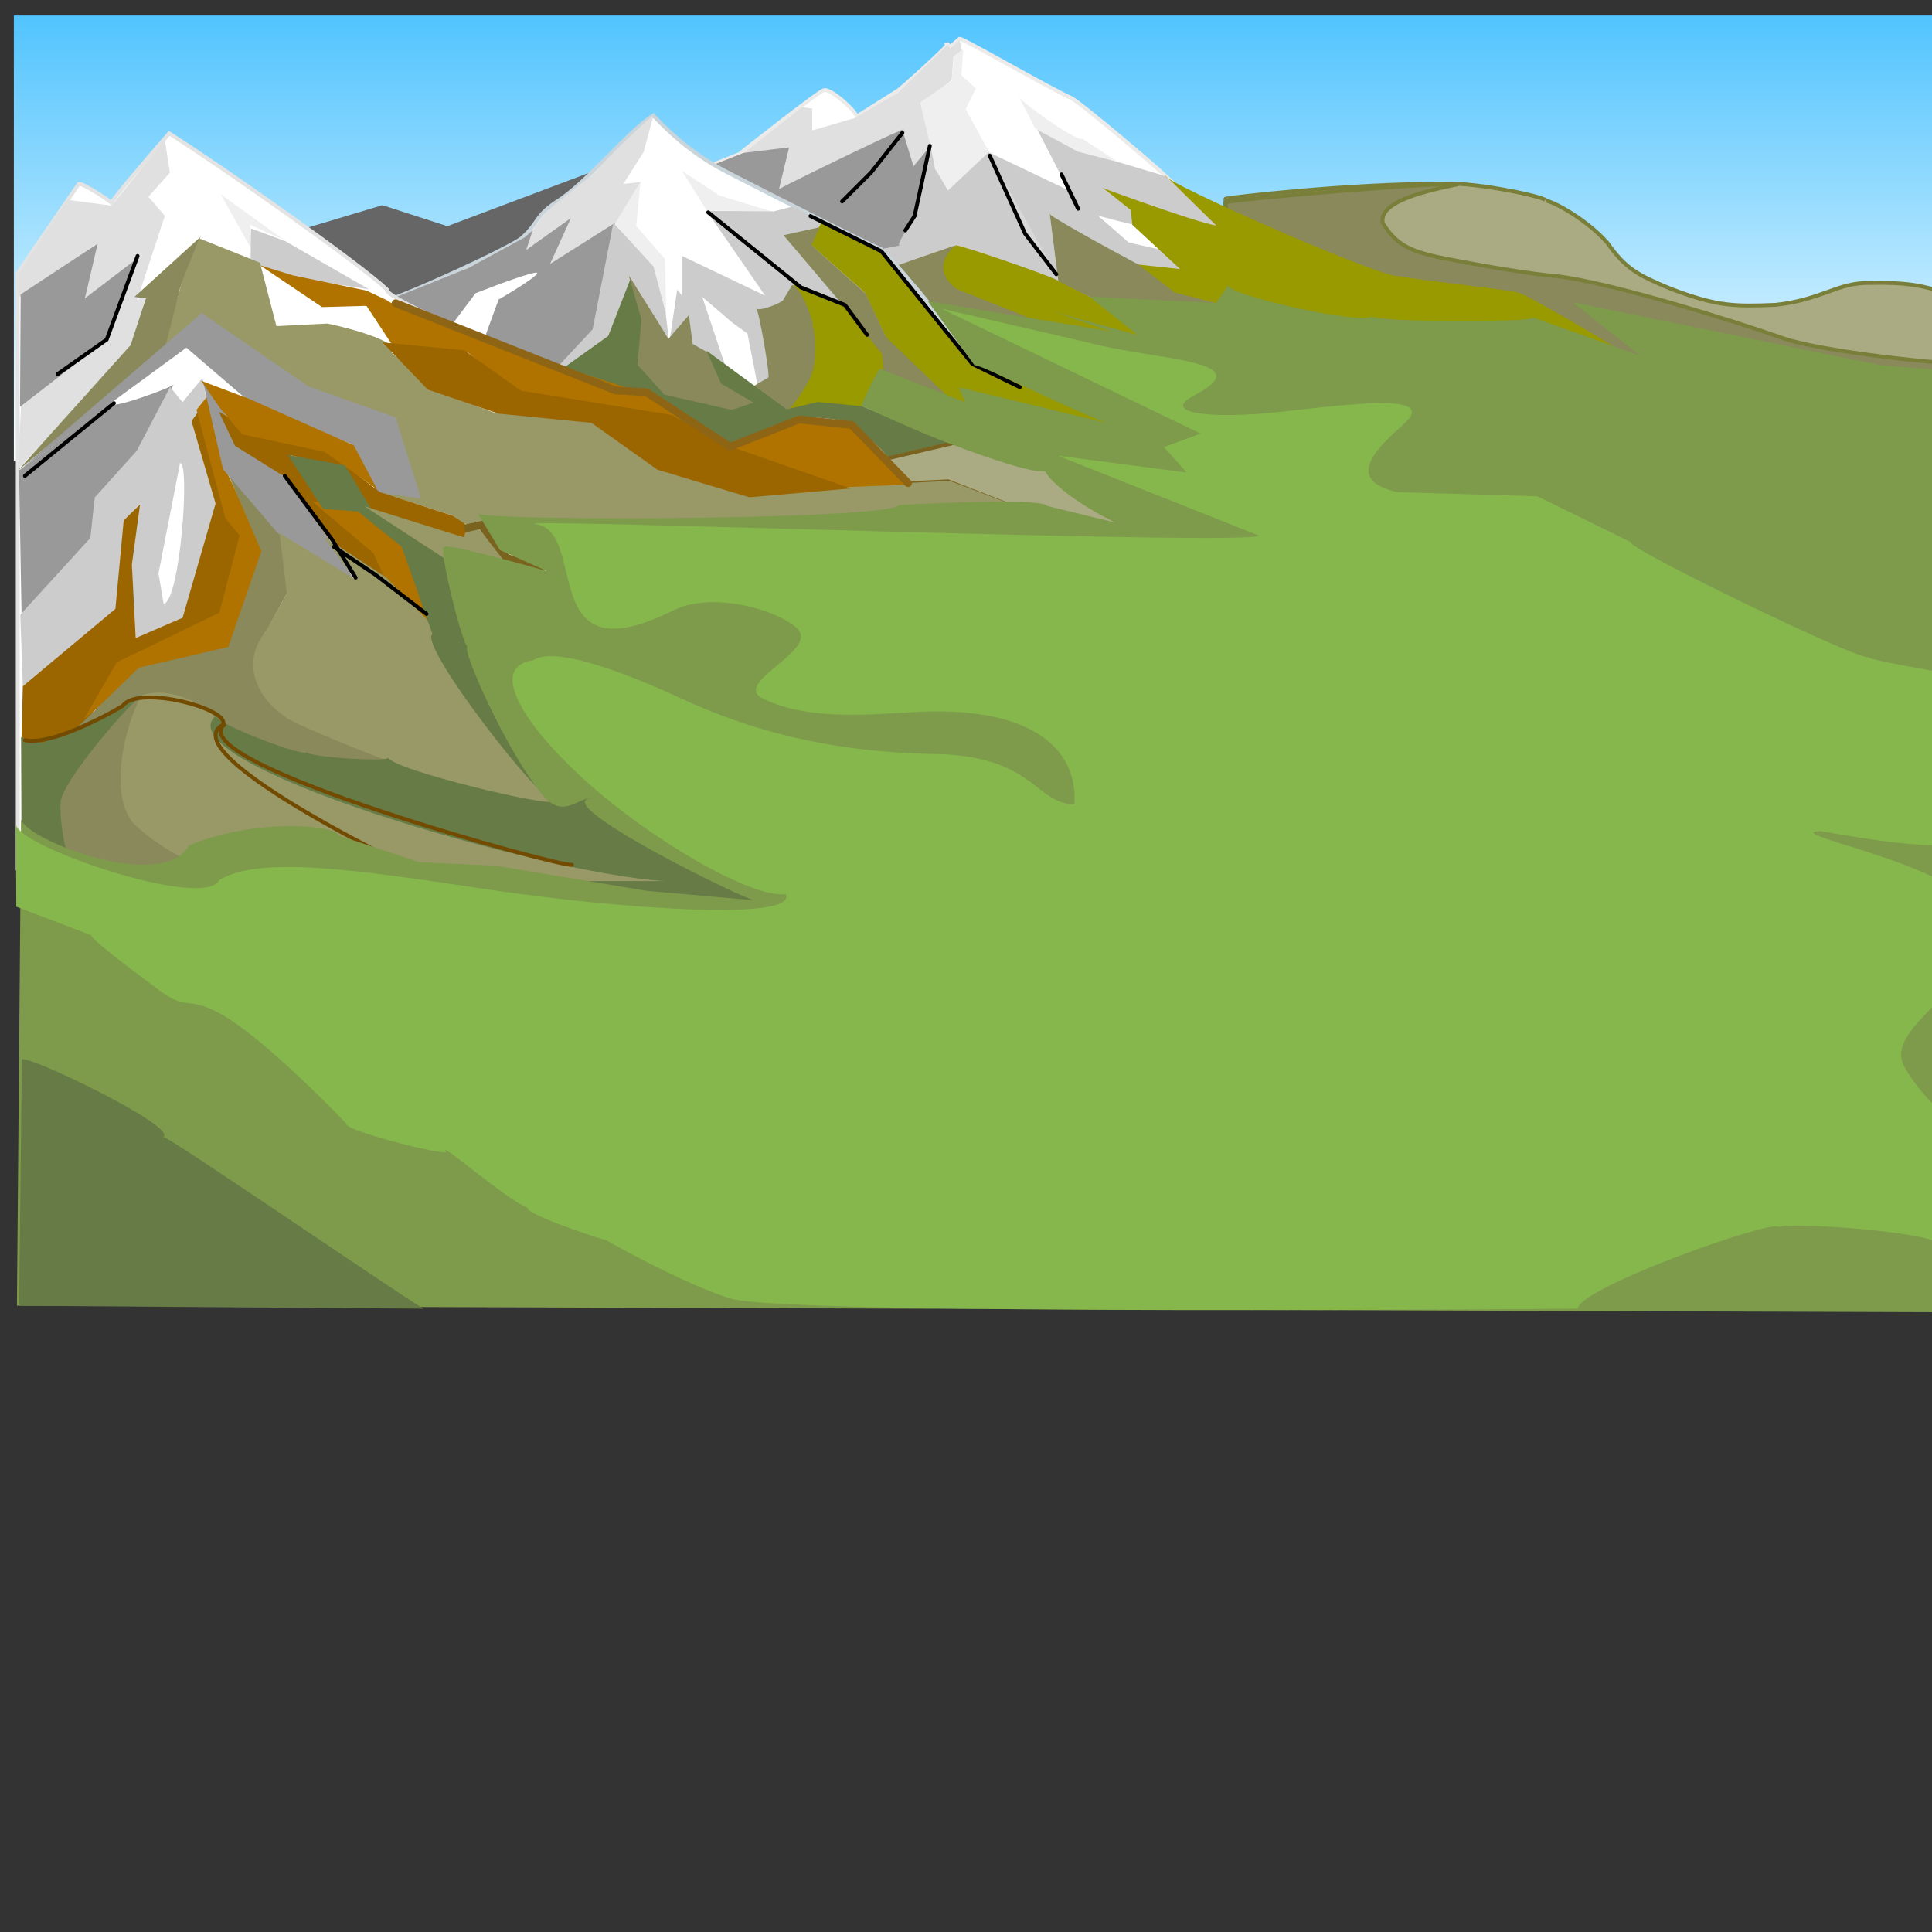 <?xml version="1.0" encoding="utf-8"?>
<svg viewBox="0 0 500 500" xmlns="http://www.w3.org/2000/svg">
  <rect x="0" y="0" width="500" height="500" fill="#333333" stroke="none"/>
  <defs>
    <linearGradient id="gradient-1" gradientUnits="userSpaceOnUse" x1="296.718" y1="31.629" x2="296.718" y2="277.501" gradientTransform="matrix(1, 0, 0, 0.457, 3.282, -11.175)">
      <stop offset="0" style="stop-color: rgb(81, 196, 254);"/>
      <stop offset="1" style="stop-color: rgb(247, 253, 255);"/>
    </linearGradient>
  </defs>
  <g transform="matrix(1, 0, 0, 1, -86.482, -35.358)">
    <title>Scenery Layer</title>
    <g transform="matrix(1, 0, 0, 1, 90.066, 36.103)">
      <title>Sky</title>
      <rect y="3.282" width="600" height="115.178" style="fill: url(#gradient-1);"/>
    </g>
    <g transform="matrix(1, 0, 0, 1, -0.442, -0.588)">
      <title>Far Hills</title>
      <path style="fill: rgb(171, 171, 131); stroke: rgb(121, 127, 57);" d="M 404.09 87.391 C 403.887 87.188 436.457 83.339 461.082 83.512 C 468.745 83.056 488.146 87.087 487.042 87.988 C 487.838 87.59 497.07 92.219 502.857 98.73 C 507.593 105.447 510.676 107.091 519.268 110.665 C 531.27 115.227 535.614 115.279 546.421 114.843 C 558.647 113.504 562.425 108.997 570.889 109.173 C 588.992 108.69 591.492 113.101 606.759 118.83 C 617.853 123.959 689.034 146.787 689.051 146.77 L 689.349 156.02 C 684.479 170.63 398.663 151.713 403.195 138.117 L 404.09 87.391 Z"/>
      <path style="stroke: rgb(121, 127, 57); fill: rgb(137, 137, 92);" d="M 404.003 88.365 C 404.003 87.629 463.866 82.682 463.866 83.71 C 453.023 85.922 443.781 88.705 444.798 93.687 C 447.974 98.723 450.927 100.894 460.539 102.777 C 472.512 105.123 483.155 106.852 489.806 107.433 C 503.027 108.869 535.636 118.952 548.116 123.397 C 557.871 126.871 590.684 130.584 600.218 130.269 C 608.862 130.334 623.573 134.785 618.62 135.368 L 587.358 159.757 L 411.541 139.803 L 404.003 88.365 Z"/>
      <polygon style="fill: rgb(102, 102, 102); stroke: rgb(102, 102, 102);" points="161.156 96.989 185.89 89.569 202.71 95.01 240.801 80.664 240.306 131.617 170.06 136.564"/>
    </g>
    <g transform="matrix(1, 0, 0, 1, 87.064, 40.399)">
      <title>Mount Farm</title>
      <path style="fill: rgb(255, 255, 255); stroke: rgb(236, 235, 234);" d="M 171.501 42.509 L 190.799 34.821 C 190.745 34.767 212.159 17.9 212.607 18.348 C 214.282 17.511 222.029 24.697 220.922 25.251 L 231.802 18.399 C 232.375 18.153 245.939 5.856 244.613 6.424 L 245.397 7.051 L 247.751 5.012 C 248.109 4.535 270.835 17.746 276.776 20.387 C 280.064 22.277 300.559 39.8 300.31 39.842 L 342.671 79.065 L 286.974 92.401 L 208.841 79.222 L 171.501 42.509 Z"/>
      <path style="fill: rgb(224, 224, 224);" d="M 203.664 33.252 L 200.945 44.133 L 232.371 28.651 L 235.616 38.754 L 240.903 32.049 L 238.343 21.642 L 245.711 15.68 L 246.182 9.562 L 248.378 7.993 L 247.751 5.325 L 245.397 7.522 L 244.613 6.581 L 231.836 18.963 L 220.452 25.565 L 209.626 28.702 L 209.626 23.054 L 206.956 22.686 L 191.897 34.508 L 203.664 33.252 Z"/>
      <path style="fill: rgb(153, 153, 153); stroke-dashoffset: -1px; stroke-width: 0px;" d="M 221.346 63.742 L 225.001 59.924 L 231.793 58.691 C 232.272 60.366 233.198 55.416 234.947 52.337 C 239.277 44.714 240.741 33.039 240.533 32.311 L 235.827 37.99 L 232.965 28.621 C 235.966 26.703 205.893 41.246 201.04 43.878 L 203.664 33.09 L 191.897 34.507 L 177.62 40.156 C 193.257 50.31 212.005 57.567 221.346 63.742 Z"/>
      <path style="fill: rgb(239, 239, 239); stroke-dashoffset: -1px; stroke-width: 0px;" d="M 244.927 44.235 L 241.789 39.575 L 240.008 31.945 L 237.553 21.485 L 245.711 15.837 L 246.339 9.405 L 248.692 7.836 L 248.221 14.425 L 251.987 17.877 L 249.32 23.211 L 255.438 34.351 L 244.927 44.235 Z"/>
      <path style="fill: rgb(204, 204, 204); stroke-dashoffset: -1px; stroke-width: 0px;" d="M 223.432 66.827 L 221.236 63.846 L 225.001 59.924 L 232.218 58.512 C 231.178 58.772 235.218 52.075 235.827 51.923 L 240.22 32.625 L 241.475 38.744 L 244.77 44.235 L 255.281 34.351 L 275.991 44.235 L 267.887 28.491 L 278.345 33.932 C 278.345 33.785 301.123 40.493 301.123 40.626 L 314.587 53.335 L 313.646 54.59 L 293.563 47.373 L 285.72 44.281 L 291.994 48.942 L 292.94 53.178 C 292.94 53.178 283.365 50.824 283.365 50.667 C 283.365 50.51 291.524 57.728 291.524 57.728 L 299.53 59.505 L 305.278 64.843 L 293.877 63.533 L 281.169 57.1 L 271.127 50.51 L 273.324 68.082 C 273.234 67.721 246.036 57.301 246.339 58.512 L 223.432 66.827 Z"/>
      <path style="fill: rgb(239, 239, 239); stroke-dashoffset: -1px; stroke-width: 0px;" d="M 262.969 19.76 L 267.362 28.232 L 278.345 34.194 L 288.7 36.861 L 279.6 30.899 C 277.377 31.455 261.943 20.017 262.969 19.76 Z"/>
      <path style="fill: rgb(153, 153, 0); stroke-dashoffset: -1px; stroke-width: 0px;" d="M 424.569 89.577 C 426.686 90.106 395.35 71.362 392.092 70.592 C 388.834 69.822 360.601 66.745 361.655 66.357 C 359.783 68.241 299.623 41.786 300.937 40.312 L 314.587 53.71 L 314.587 53.284 C 312.824 53.872 284.728 43.656 284.875 43.607 L 292.066 49.318 L 292.465 53.143 L 304.817 64.587 L 292.854 63.309 L 302.816 70.73 L 340.293 79.805 L 424.569 89.577 Z"/>
      <path style="fill: rgb(137, 137, 92); stroke-dashoffset: -1px; stroke-width: 0px;" d="M 316.626 74.044 L 312.547 76.712 L 283.679 72.946 L 273.324 67.926 L 271.072 50.192 C 269.92 50.374 288.258 60.366 294.034 63.426 L 303.423 70.661 L 316.626 74.044 Z"/>
      <path style="fill: rgb(153, 153, 0); stroke-dashoffset: -1px; stroke-width: 0px;" d="M 295.76 83.144 L 270.5 80.32 L 240.377 68.396 L 242.103 61.493 L 246.827 58.445 C 247.437 58.14 274.098 67.292 273.279 67.701 L 283.791 72.991 L 295.76 83.144 Z"/>
      <path style="fill: rgb(137, 137, 92); stroke-dashoffset: -1px; stroke-width: 0px;" d="M 231.434 80.163 L 279.6 88.479 L 271.598 79.536 L 247.123 69.808 C 244.457 68.082 240.753 63.531 246.863 58.353 L 223.432 66.514 L 231.434 80.163 Z"/>
      <polyline style="stroke: rgb(0, 0, 0); fill: none; stroke-linecap: round;" points="232.956 29.332 224.883 39.559 217.347 47.094"/>
      <polyline style="fill: rgb(216, 216, 216); stroke: rgb(0, 0, 0); stroke-linecap: round;" points="240.059 32.691 236.198 50.442"/>
      <polyline style="fill: rgb(216, 216, 216); stroke: rgb(0, 0, 0); stroke-linecap: round;" points="255.563 35.252 264.714 55.438 272.788 65.933"/>
      <polyline style="fill: rgb(216, 216, 216); stroke: rgb(0, 0, 0); stroke-linecap: round;" points="274.133 40.097 278.439 48.978"/>
      <polyline style="fill: rgb(216, 216, 216); stroke: rgb(0, 0, 0); stroke-linecap: round;" points="233.715 54.594 236.346 50.488"/>
    </g>
    <g transform="matrix(1, 0, 0, 1, -173.677, -38.692)">
      <title>Mount Middle</title>
      <path style="fill: rgb(255, 255, 255); stroke: rgb(202, 213, 219);" d="M 429.212 103.922 C 431.662 106.469 438.118 113.355 448.07 118.463 C 463.416 126.339 483.711 136.606 488.199 138.556 C 494.65 144.75 510.267 164.519 510.497 165.439 C 508.929 167.007 561.757 190.879 562.684 189.952 C 562.684 190.049 508.916 178.709 508.916 178.408 L 510.655 181.096 C 509.625 183.67 488.352 175.255 488.989 173.663 L 482.823 179.83 C 486.342 179.83 510.122 190.268 509.39 190.268 L 454.356 197.701 L 356.624 152.63 C 356.831 154.489 394.381 137.389 395.589 135.295 C 399.572 131.651 398.614 130.063 404.067 126.379 C 411.994 121.516 422.369 108.262 429.212 103.922 Z"/>
      <path style="fill: rgb(224, 224, 224); stroke-width: 0px;" d="M 395.782 139.101 L 407.424 130.965 L 401.399 143.491 L 419.778 132.168 L 426.085 121.16 L 421.498 121.634 L 426.717 113.411 L 429.247 104.08 C 428.751 103.584 414.119 118.208 414.382 118.471 L 402.46 128.047 C 401.84 128.047 398.527 132.738 397.021 135.298 C 395.394 138.064 395.506 139.101 395.782 139.101 Z"/>
      <path style="fill: rgb(239, 239, 239); stroke-width: 0px;" d="M 432.568 155.338 L 432.252 141.086 L 424.819 132.546 L 425.926 121.002 L 418.656 133.016 L 428.442 144.048 C 428.442 144.048 432.568 155.654 432.568 155.338 Z"/>
      <path style="fill: rgb(239, 239, 239); stroke-width: 0px;" d="M 436.68 118.313 L 443.006 128.434 L 460.402 128.909 C 460.402 128.909 446.011 124.639 446.011 124.481 C 446.011 124.323 436.68 118.313 436.68 118.313 Z"/>
      <path style="fill: rgb(153, 153, 153); stroke-width: 0px;" d="M 406.159 168.761 L 413.591 159.589 L 419.284 131.755 L 402.521 142.351 L 407.898 130.49 L 396.354 138.714 L 398.032 133.608 L 395.989 135.457 L 381.488 143.361 L 357.609 152.946 L 375.126 160.732 L 383.228 149.942 C 383.228 149.942 395.42 145.11 398.659 144.623 C 401.898 144.136 389.237 151.602 389.237 151.523 C 389.237 151.365 384.386 164.781 384.386 164.781 L 401.443 172.732 L 406.159 168.761 Z"/>
      <path style="fill: rgb(204, 204, 204); stroke-width: 0px;" d="M 417.545 161.012 L 423.219 146.855 L 433.201 161.644 L 432.41 154.844 L 429.266 143.008 L 418.892 131.718 L 413.534 159.272 L 401.566 172.111 C 401.209 174.434 416.889 165.277 417.545 161.012 Z"/>
      <path style="fill: rgb(204, 204, 204); stroke-width: 0px;" d="M 433.517 161.802 L 435.415 148.993 L 436.68 150.574 L 436.68 140.295 L 458.188 150.574 L 443.006 128.593 L 460.402 128.751 L 465.304 127.486 L 473.873 131.975 C 473.873 133.081 464.15 136.274 464.15 135.273 L 478.272 152.947 L 466.906 147.7 L 465.142 149.324 C 466.06 149.477 460.308 155.125 458.734 154.863 C 459.455 154.863 459.745 171.994 459.207 171.994 C 459.207 171.994 456.194 173.821 456.194 173.663 C 456.194 173.505 453.602 160.38 453.602 160.38 C 450.515 158.166 449.372 157.375 449.49 157.375 L 441.899 150.89 L 447.851 168.699 L 439.45 164.213 L 438.42 155.793 L 433.517 161.802 Z"/>
      <path style="fill: rgb(153, 153, 0); stroke-width: 0px;" d="M 469.89 137.29 L 483.965 149.784 L 489.342 161.17 C 488.168 162.344 509.623 181.981 510.314 181.29 L 508.794 178.091 L 561.139 190.268 C 561.465 189.63 517.915 170.833 510.849 166.705 C 507.894 164.979 504.486 159.404 500.348 153.954 C 494.589 146.372 488.247 138.701 487.128 139.03 L 472.679 131.698 C 472.679 131.698 469.89 137.607 469.89 137.29 Z"/>
      <path style="fill: rgb(137, 137, 92); stroke-width: 0px;" d="M 488.077 165.756 L 489.026 173.505 C 494.267 178.293 509.073 181.693 510.384 181.412 L 489.5 161.328 L 484.124 149.942 C 484.124 149.942 470.206 137.607 470.206 137.449 C 470.206 137.291 472.262 132.862 472.262 132.862 L 462.932 134.918 L 477.956 152.63 L 488.077 165.756 Z"/>
      <path style="fill: rgb(153, 153, 0); stroke-width: 0px;" d="M 463.722 180.622 C 463.924 180.622 470.425 169.71 470.206 169.71 C 470.63 170.346 470.467 158.478 470.048 157.849 C 470.048 157.184 465.405 146.971 465.405 147.57 L 478.43 153.105 L 488.464 165.72 L 489.026 173.663 L 483.016 179.673 C 482.265 179.373 470.307 177.879 471.63 178.408 L 463.722 180.622 Z"/>
      <path style="fill: rgb(137, 137, 92); stroke-width: 0px;" d="M 459.85 178.954 L 464.039 180.147 C 464.649 180.452 471.257 170.709 470.206 170.184 C 471.3 170.622 471.379 158.729 470.365 158.323 C 471.14 158.614 467.953 148.826 465.189 147.79 L 462.99 151.399 C 463.174 152.318 456.057 154.963 455.82 153.78 C 456.474 153.78 459.589 171.766 458.978 171.766 L 453.869 174.746 L 459.85 178.954 Z"/>
      <path style="fill: rgb(137, 137, 92); stroke-width: 0px;" d="M 432.094 176.509 L 449.806 180.78 L 456.582 178.369 L 447.668 172.757 L 444.818 166.111 L 439.43 163.072 L 438.439 155.596 L 433.162 161.726 L 422.965 145.423 L 425.552 158.64 L 424.287 167.693 L 432.094 176.509 Z"/>
      <path style="fill: rgb(102, 123, 70); stroke-width: 0px;" d="M 472.104 195.487 L 490.449 192.799 L 509.426 190.268 L 483.332 179.198 L 471.788 178.091 L 463.723 179.989 L 443.006 164.807 L 446.801 173.347 L 455.183 178.249 L 449.49 180.147 L 432.094 176.194 L 425.136 168.445 L 426.161 156.818 L 423.238 146.463 L 417.545 161.012 L 401.415 172.556 L 454.708 197.859 L 472.104 195.487 Z"/>
      <polyline style="stroke: rgb(0, 0, 0); fill: none; stroke-linecap: round;" points="469.898 129.965 488.262 139.089 511.786 168.233 524.066 174.23" transform=""/>
      <polyline style="stroke: rgb(0, 0, 0); fill: none; stroke-linecap: round;" points="443.436 129.007 467.425 148.426 478.848 152.996 484.555 160.712"/>
    </g>
    <g transform="matrix(1, 0, 0, 1, -192.188, -111.212)">
      <title>Mount Agriburg</title>
      <path style="fill: rgb(255, 255, 255); stroke: rgb(228, 227, 227);" d="M 283.263 371.423 L 309.516 380.283 L 399.432 374.705 L 490.662 388.159 L 433.561 351.077 L 402.058 295.289 L 432.249 300.212 L 424.701 289.71 L 499.194 284.788 L 596.002 292.336 L 569.421 282.163 L 547.434 267.395 L 527.744 260.832 L 507.726 265.426 C 508.71 264.442 497.657 255.478 496.897 256.238 C 496.897 255.573 486.067 254.517 486.067 255.582 L 469.003 261.16 C 469.003 262.793 463.752 261.785 458.173 258.863 C 452.65 254.678 450.008 251.585 444.062 248.69 C 427.176 244.882 377.603 224.148 378.758 221.453 C 371.769 214.814 336.113 189.73 322.466 181.089 C 317.63 186.581 307.191 198.782 307.547 199.138 C 307.747 198.938 299.642 193.588 299.015 194.215 L 283.263 217.186 L 283.263 371.423 Z"/>
      <path style="stroke: rgb(122, 99, 30); fill: rgb(171, 171, 131);" d="M 563.527 288.063 L 549.419 281.009 L 524.023 271.133 L 514.147 271.603 L 507.092 265.489 L 527.315 260.786 L 549.889 267.841 L 571.052 282.89 L 596.918 292.766 L 563.527 288.063 Z"/>
      <path style="fill: rgb(224, 224, 224); stroke-width: 0px;" d="M 312.797 236.548 L 316.735 222.109 L 314.11 224.406 L 321.33 202.419 L 317.064 197.497 L 322.642 191.262 L 321.329 182.729 L 307.547 199.794 L 296.139 198.286 L 283.439 217.602 L 283.526 223.573 L 303.28 209.967 L 300.655 223.75 L 314.11 213.577 L 306.234 233.923 L 294.092 243.768 L 284.247 249.153 L 283.263 268.052 L 312.797 236.548 Z"/>
      <path style="fill: rgb(153, 153, 153); stroke-width: 0px;" d="M 283.854 251.86 L 306.562 234.251 L 314.438 213.248 L 300.655 223.75 L 303.937 209.639 L 284.007 222.765 L 283.854 251.86 Z"/>
      <path style="fill: rgb(239, 239, 239); stroke-width: 0px;" d="M 344.629 212.592 L 335.769 196.84 L 352.177 208.654 L 343.317 204.716 L 344.629 212.592 Z"/>
      <path style="fill: rgb(204, 204, 204); stroke-width: 0px;" d="M 356.213 218.784 L 374.12 221.409 L 352.505 208.982 L 343.645 205.701 L 343.503 214.518 L 356.213 218.784 Z"/>
      <path style="fill: rgb(137, 137, 92); stroke-width: 0px;" d="M 321.986 236.548 L 325.268 221.124 L 330.566 207.863 L 313.454 223.422 L 316.431 223.766 L 312.469 235.892 L 283.263 268.38 L 321.986 236.548 Z"/>
      <path style="fill: rgb(153, 153, 103); stroke-width: 0px;" d="M 378.473 254.554 L 356.443 246.393 L 332.487 229.657 L 321.559 235.868 L 325.639 219.811 L 330.278 208.283 L 345.942 214.561 L 350.208 230.969 L 363.334 230.313 C 363.446 230.201 383.323 234.609 380.071 237.861 L 390.572 247.377 L 406.324 253.284 L 432.249 255.582 L 450.954 268.708 L 472.941 274.943 L 498.537 272.318 L 524.462 271.005 L 552.028 281.506 L 407.122 283.628 L 381.078 275.271 C 375.517 285.281 378.355 254.766 378.473 254.554 Z"/>
      <path style="fill: rgb(176, 115, 0); stroke-width: 0px;" d="M 362.022 226.047 L 373.508 225.719 L 380.967 237.028 L 399.761 237.817 L 411.574 247.377 L 458.655 258.633 L 447.256 248.264 C 445.762 249.758 378.094 225.398 379.086 224.406 L 373.508 221.781 L 354.474 217.843 L 345.942 215.218 L 362.022 226.047 Z"/>
      <path style="fill: rgb(176, 115, 0); stroke-width: 0px;" d="M 466.312 263.698 L 497.028 272.646 L 513.721 271.99 L 498.537 256.894 L 487.052 255.253 L 466.312 263.698 Z"/>
      <path style="fill: rgb(155, 102, 0); stroke-width: 0px;" d="M 377.676 235.192 L 389.347 247.377 L 407.636 253.613 L 431.734 256.008 L 448.843 268.15 L 472.613 275.271 L 498.866 272.974 L 469.243 262.659 L 452.311 253.93 L 413.543 247.706 L 398.776 237.204 L 377.676 235.192 Z"/>
      <path style="fill: rgb(153, 153, 153); stroke-width: 0px;" d="M 283.919 268.052 L 330.89 227.589 L 358.477 246.569 L 381.055 254.597 L 387.619 275.599 L 376.176 273.959 L 369.569 261.488 L 343.316 250.635 L 326.909 236.548 L 283.919 268.052 Z"/>
      <path style="fill: rgb(153, 153, 153); stroke-width: 0px;" d="M 323.627 246.065 C 323.627 246.616 306.89 252.94 306.89 251.031 L 283.591 268.326 L 284.247 305.462 L 302.953 285.116 L 303.609 276.584 L 314.766 262.801 L 323.627 246.065 Z"/>
      <path style="fill: rgb(204, 204, 204); stroke-width: 0px;" d="M 308.924 304.531 L 310.828 281.746 L 314.766 277 L 312.185 294.217 L 313.66 312.09 L 327.477 305.79 L 335.681 281.003 L 328.221 255.582 L 332.224 250.899 L 331.086 244.359 L 325.924 250.659 L 322.686 246.721 L 314.045 263.261 L 303.182 275.315 L 302.056 285.772 L 283.919 305.649 L 284.575 324.168 L 308.924 304.531 Z"/>
      <path style="fill: rgb(255, 255, 255); stroke-width: 0px;" d="M 325.268 266.411 L 319.689 294.961 L 321.002 302.837 C 325.259 302.309 327.933 266.073 325.268 266.411 Z"/>
      <path style="fill: rgb(155, 102, 0); stroke-width: 0px;" d="M 299.769 336.933 L 289.018 339.808 L 284.247 337.622 L 284.575 324.168 L 308.531 304.15 L 310.677 281.266 L 314.918 277.088 L 312.797 292.664 L 313.782 311.697 L 325.924 306.447 L 334.456 276.912 L 328.221 255.582 L 329.862 253.284 L 336.425 276.912 L 341.348 284.788 L 336.097 305.889 L 308.521 319.157 L 299.769 336.933 Z"/>
      <path style="fill: rgb(176, 115, 0); stroke-width: 0px;" d="M 317.064 318.917 L 338.066 314.323 L 346.838 288.791 L 336.753 267.439 L 333.242 247.98 L 329.534 252.628 L 337.004 280.706 L 340.692 285.116 L 335.44 305.134 L 308.893 317.986 L 300.381 332.7 L 317.064 318.917 Z"/>
      <path style="fill: rgb(137, 137, 92); stroke-width: 0px;" d="M 335.156 334.439 C 335.156 335.482 358.412 343.663 358.412 342.971 L 381.055 344.185 L 353.818 332.7 C 346.682 328.398 340.34 319.865 347.911 309.4 C 347.911 309.4 353.161 299.555 353.161 299.883 C 353.161 300.211 352.417 284.132 352.417 284.132 L 337.081 267.724 L 346.314 289.24 L 337.738 313.994 L 314.57 319.387 L 296.804 336.648 C 296.589 336.218 312.509 326.828 319.689 327.406 C 323.48 325.334 335.516 332.277 335.156 334.439 Z"/>
      <path style="fill: none; stroke-width: 0px;" d="M 326.908 236.548 L 322.314 247.377 L 307.547 252.3 L 326.908 236.548 Z"/>
      <path style="fill: rgb(153, 153, 153); stroke-width: 0px;" d="M 370.211 296.557 L 362.501 283.071 L 352.906 270.6 L 341.74 260.938 L 331.131 245.076 L 336.391 268.005 L 350.599 284.588 L 370.211 296.557 Z"/>
      <path style="fill: rgb(155, 102, 0); stroke-width: 0px;" d="M 378.816 297.758 L 377.133 290.501 L 362.712 278.964 L 353.916 264.399 L 368.048 268.437 L 374.97 278.676 L 398.861 286.415 L 399.918 283.146 L 397.466 280.551 L 376.989 273.917 L 363.433 263.534 L 342.235 256.901 L 335.313 253.151 L 339.495 261.948 L 352.906 270.312 L 365.452 288.626 L 378.816 297.758 Z"/>
      <path style="fill: rgb(176, 115, 0); stroke-width: 0px;" d="M 330.747 245.124 L 343.244 249.835 L 370.211 261.804 L 376.268 273.196 L 362.712 263.534 L 341.332 258.963 L 335.536 252.094 L 330.747 245.124 Z"/>
      <path style="fill: rgb(176, 115, 0); stroke-width: 0px;" d="M 391.409 309.392 L 382.036 286.03 L 370.067 276.469 L 359.602 276.401 L 375.32 289.742 L 378.805 297.316 L 391.409 309.392 Z"/>
      <path style="fill: rgb(153, 153, 103); stroke-width: 0px;" d="M 421.693 353.375 C 423.457 358.667 381.651 346.017 381.027 344.146 C 380.865 344.47 352.025 332.929 352.474 332.032 C 344.989 327.068 341.042 318 347.282 310.257 L 352.906 300.163 L 351.032 284.551 L 370.355 296.337 L 362.342 285.334 L 378.575 295.981 L 391.698 309.536 L 392.707 313.862 C 394.677 323.771 420.715 354.136 421.693 353.375 Z"/>
      <path style="fill: rgb(102, 123, 70); stroke-width: 0px;" d="M 394.438 290.212 L 374.97 278.676 L 367.904 266.989 L 353.099 264.304 L 362.317 278.281 L 371.365 278.964 L 382.65 288.093 L 390.575 310.621 C 386.751 313.489 419.311 355.054 421.549 353.375 C 419.139 358.539 391.476 296.559 394.438 290.212 Z"/>
      <path style="fill: rgb(152, 153, 102); stroke-width: 0px;" d="M 417.943 294.394 L 408.282 290.068 L 400.639 281.127 L 395.874 280.118 L 399.918 282.714 L 398.62 285.598 L 372.976 277.591 L 393.748 291.115 L 417.943 294.394 Z"/>
      <path style="fill: rgb(102, 123, 70); stroke-width: 0px;" d="M 297.964 370.391 L 295.224 353.952 L 315.557 326.841 L 289.6 338.81 L 284.12 337.368 L 284.264 371.401 L 300.271 377.169 L 297.964 370.391 Z"/>
      <path style="fill: rgb(137, 137, 92); stroke-width: 0px;" d="M 334.015 371.545 L 322.478 365.921 C 307.898 359.207 310.274 349.454 310.22 345.011 C 310.789 339.543 313.778 329.909 315.268 326.841 C 314.069 326.341 293.887 349.441 294.359 354.528 C 294.102 355.682 294.52 367.218 298.685 373.275 L 300.127 377.313 L 310.077 380.63 L 341.514 378.323 L 334.015 371.545 Z"/>
      <path style="fill: rgb(153, 153, 103); stroke-width: 0px;" d="M 452.986 375.006 C 453.9 375.082 422.632 365.626 376.989 354.528 C 373.972 354.76 347.803 344.871 349.734 344.722 C 349.078 345.05 339.341 339.392 336.034 334.195 C 332.783 329.279 323.059 323.823 315.268 326.552 C 310.68 335.024 306.823 352.214 313.25 359.72 C 321.529 367.592 331.777 371.476 334.592 372.122 L 341.37 378.611 L 402.369 374.621 L 452.986 375.006 Z"/>
      <path style="fill: none; stroke-width: 0px;" d="M 552.59 280.99 L 568.206 281.858 L 547.674 268.555 L 527.141 261.903 L 509.5 265.952 L 516.152 271.158 C 516.152 271.158 525.405 271.447 525.405 271.158 C 525.405 270.869 552.011 280.99 552.59 280.99 Z"/>
      <path style="fill: rgb(102, 123, 70); stroke-width: 0px;" d="M 450.658 374.597 C 419.731 372.819 320.584 344.237 334.495 331.801 C 334.495 333.969 358.01 342.78 358.01 341.206 C 358.01 342.433 379.174 343.899 379.174 342.618 C 379.958 345.752 421.951 355.708 421.5 353.904 L 431.376 351.553 L 491.103 387.295 L 441.722 379.77 L 402.218 374.597 L 450.658 374.597 Z"/>
      <polyline style="stroke: rgb(0, 0, 0); fill: none; stroke-linecap: round;" points="314.272 212.817 306.277 234.45 293.58 243.386"/>
      <polyline style="fill: rgb(216, 216, 216); stroke: rgb(0, 0, 0); stroke-linecap: round;" points="308.159 250.91 285.114 269.722"/>
      <polyline style="fill: rgb(216, 216, 216); stroke: rgb(0, 0, 0); stroke-linecap: round;" points="352.366 269.722 364.594 286.182 370.708 296.058"/>
      <polyline style="fill: rgb(216, 216, 216); stroke: rgb(0, 0, 0); stroke-linecap: round;" points="365.064 288.063 375.891 295.358 389.049 305.464"/>
      <polyline style="fill: none; stroke: rgb(142, 101, 21); stroke-width: 2px; stroke-linecap: round;" points="381.054 225.044 437.96 247.619 445.954 248.089 467.588 262.198 485.459 255.143 499.098 256.554 513.677 271.603"/>
      <polyline style="fill: none; stroke: rgb(122, 99, 30); stroke-width: 2px;" points="398.925 283.36 403.157 282.42 409.742 290.885 419.618 294.177 419.618 294.177"/>
      <path style="fill: none; stroke: rgb(114, 75, 1); stroke-linecap: round;" d="M 285.114 338.134 C 292.816 339.756 310.299 329.396 310.448 329.208 C 314.531 323.684 338.412 330.08 336.376 334.152 C 322.277 341.744 390.921 374.384 391.4 374.126"/>
      <path style="fill: none; stroke: rgb(114, 75, 1); stroke-linecap: round;" d="M 426.672 370.364 C 425.46 371.466 325.576 344.226 336.657 334.152"/>
    </g>
    <g transform="matrix(0.99, 0, 0, 1, -54.967, -68.421)">
      <title>Valley</title>
      <path d="M 148.394 315.245 C 147 320.151 185.153 335.32 192.28 322.589 C 210.472 315.142 231.358 317.532 231.358 319.983 L 252.5 326.909 L 272.531 327.838 L 311.971 334.329 L 340.317 336.794 C 339.103 337.469 286.315 311.756 297.278 310.378 C 293.922 310.378 290.028 315.522 285.082 309.929 C 275.763 299.39 263.089 271.087 265.119 271.087 C 263.823 271.087 257.371 245.387 258.968 245.387 C 258.968 243.973 285.87 251.585 285.87 251.585 L 273.53 246.105 L 267.791 236.598 C 266.495 238.699 375.386 238.429 377.874 234.5 C 377.828 234.409 415.448 232.441 416.571 234.701 L 451.105 243.038 C 450.374 243.586 442.904 242.861 435.577 239.535 C 424.654 234.577 413.031 225.876 416.325 223.406 C 416.325 223.406 425.235 231.404 390.306 218.285 C 379.452 214.208 367.996 208.546 367.996 208.874 C 367.998 208.525 372.821 198.256 372.991 199.279 L 395.209 207.86 L 393.415 203.975 L 442.135 215.637 C 437.263 217.725 399.051 197.538 397.652 198.345 L 385.422 181.712 L 433.336 189.535 L 418.353 184.507 L 440.218 190.462 L 427.606 180.527 L 460.747 182.195 L 464.14 177.401 C 461.717 179.824 499.173 188.035 501.583 185.625 C 502.635 187.204 544.463 187.239 543.586 185.923 L 571.613 195.816 L 553.912 181.965 L 634.55 198.29 L 659.627 200.269 L 685.195 201.258 L 720.106 210.657 L 751.469 215.097 L 750.369 443.721 L 147.306 441.685 L 148.394 315.245 Z" style="fill: rgb(126, 154, 75); stroke-width: 0px;"/>
      <path style="fill: rgb(102, 123, 70); stroke-width: 0px;" d="M 185.571 398.013 C 186.39 397.473 253.759 443.245 253.72 442.462 L 147.875 441.708 L 148.607 377.94 C 150.34 376.785 189.455 395.423 185.571 398.013 Z"/>
      <path style="fill: rgb(133, 183, 76); stroke-width: 0px;" d="M 233.421 394.614 C 232.829 396.39 259.157 402.952 259.52 401.864 C 257.073 398.54 276.255 415.048 280.907 416.364 C 279.441 417.83 302.35 425.369 302.656 425.063 C 287.946 417.345 319.146 435.601 334.192 439.925 C 349.238 444.249 555.307 442.463 555.307 442.463 C 555.937 436.789 608.18 418.626 607.868 421.438 C 608.141 419.803 651.3 422.562 650.641 426.513 C 651.193 425.961 680.775 439.877 683.265 442.099 L 748.15 442.825 C 747.047 444.664 673.518 407.539 669.49 404.764 C 665.462 401.989 649.163 394.36 640.854 380.115 C 634.321 368.915 662.772 359.98 658.615 341.692 C 662.251 328.991 606.221 319.282 618.742 318.855 C 642.305 322.965 656.664 324.647 676.015 319.217 C 688.786 318.13 725.753 308.706 720.963 308.706 L 719.514 288.406 C 718.739 289.181 630.287 275.05 631.43 273.907 C 627.883 274.414 566.229 244.643 569.445 244.184 L 544.796 232.222 L 508.185 231.134 C 493.393 227.829 503.802 218.99 509.997 213.372 C 518.636 205.537 497.192 208.195 477.393 210.381 C 460.758 212.218 445.571 210.999 455.129 206.072 C 473.024 196.847 444.653 197.096 426.988 192.348 L 388.927 183.648 L 456.725 215.989 L 447.131 219.486 L 453.087 226.059 L 419.376 221.709 L 471.936 242.371 C 469.834 245.159 270.617 237.591 283.082 239.471 C 296.781 241.537 282.911 279.578 318.911 261.735 C 328.628 256.919 345.268 261.201 351.008 266.181 C 357.789 272.064 333.712 280.368 342.416 284.628 C 353.447 290.027 369.1 288.851 380.458 288.127 C 413.969 285.992 424.725 298.531 423.726 311.968 C 413.365 311.695 413.156 299.383 387.317 298.913 C 358.581 298.391 338.255 292.459 320.973 284.551 C 297.571 273.842 285.875 272.052 282.356 274.632 C 270.494 276.249 279.328 290.721 294.904 304.918 C 312.309 320.784 339.312 336.396 348.328 335.166 C 351.297 342.351 303.836 338.911 269.743 333.866 C 235.959 328.868 210.872 325.155 200.206 331.524 C 196.364 339.5 146.664 322.648 147.041 316.989 L 147.133 338.429 L 166.763 345.831 C 166.251 346.343 173.989 352.337 184.358 359.961 C 192.087 365.643 191.578 361.296 200.543 366.164 C 211.972 372.37 232.997 394.093 233.421 394.614 Z"/>
    </g>
  </g>
</svg>